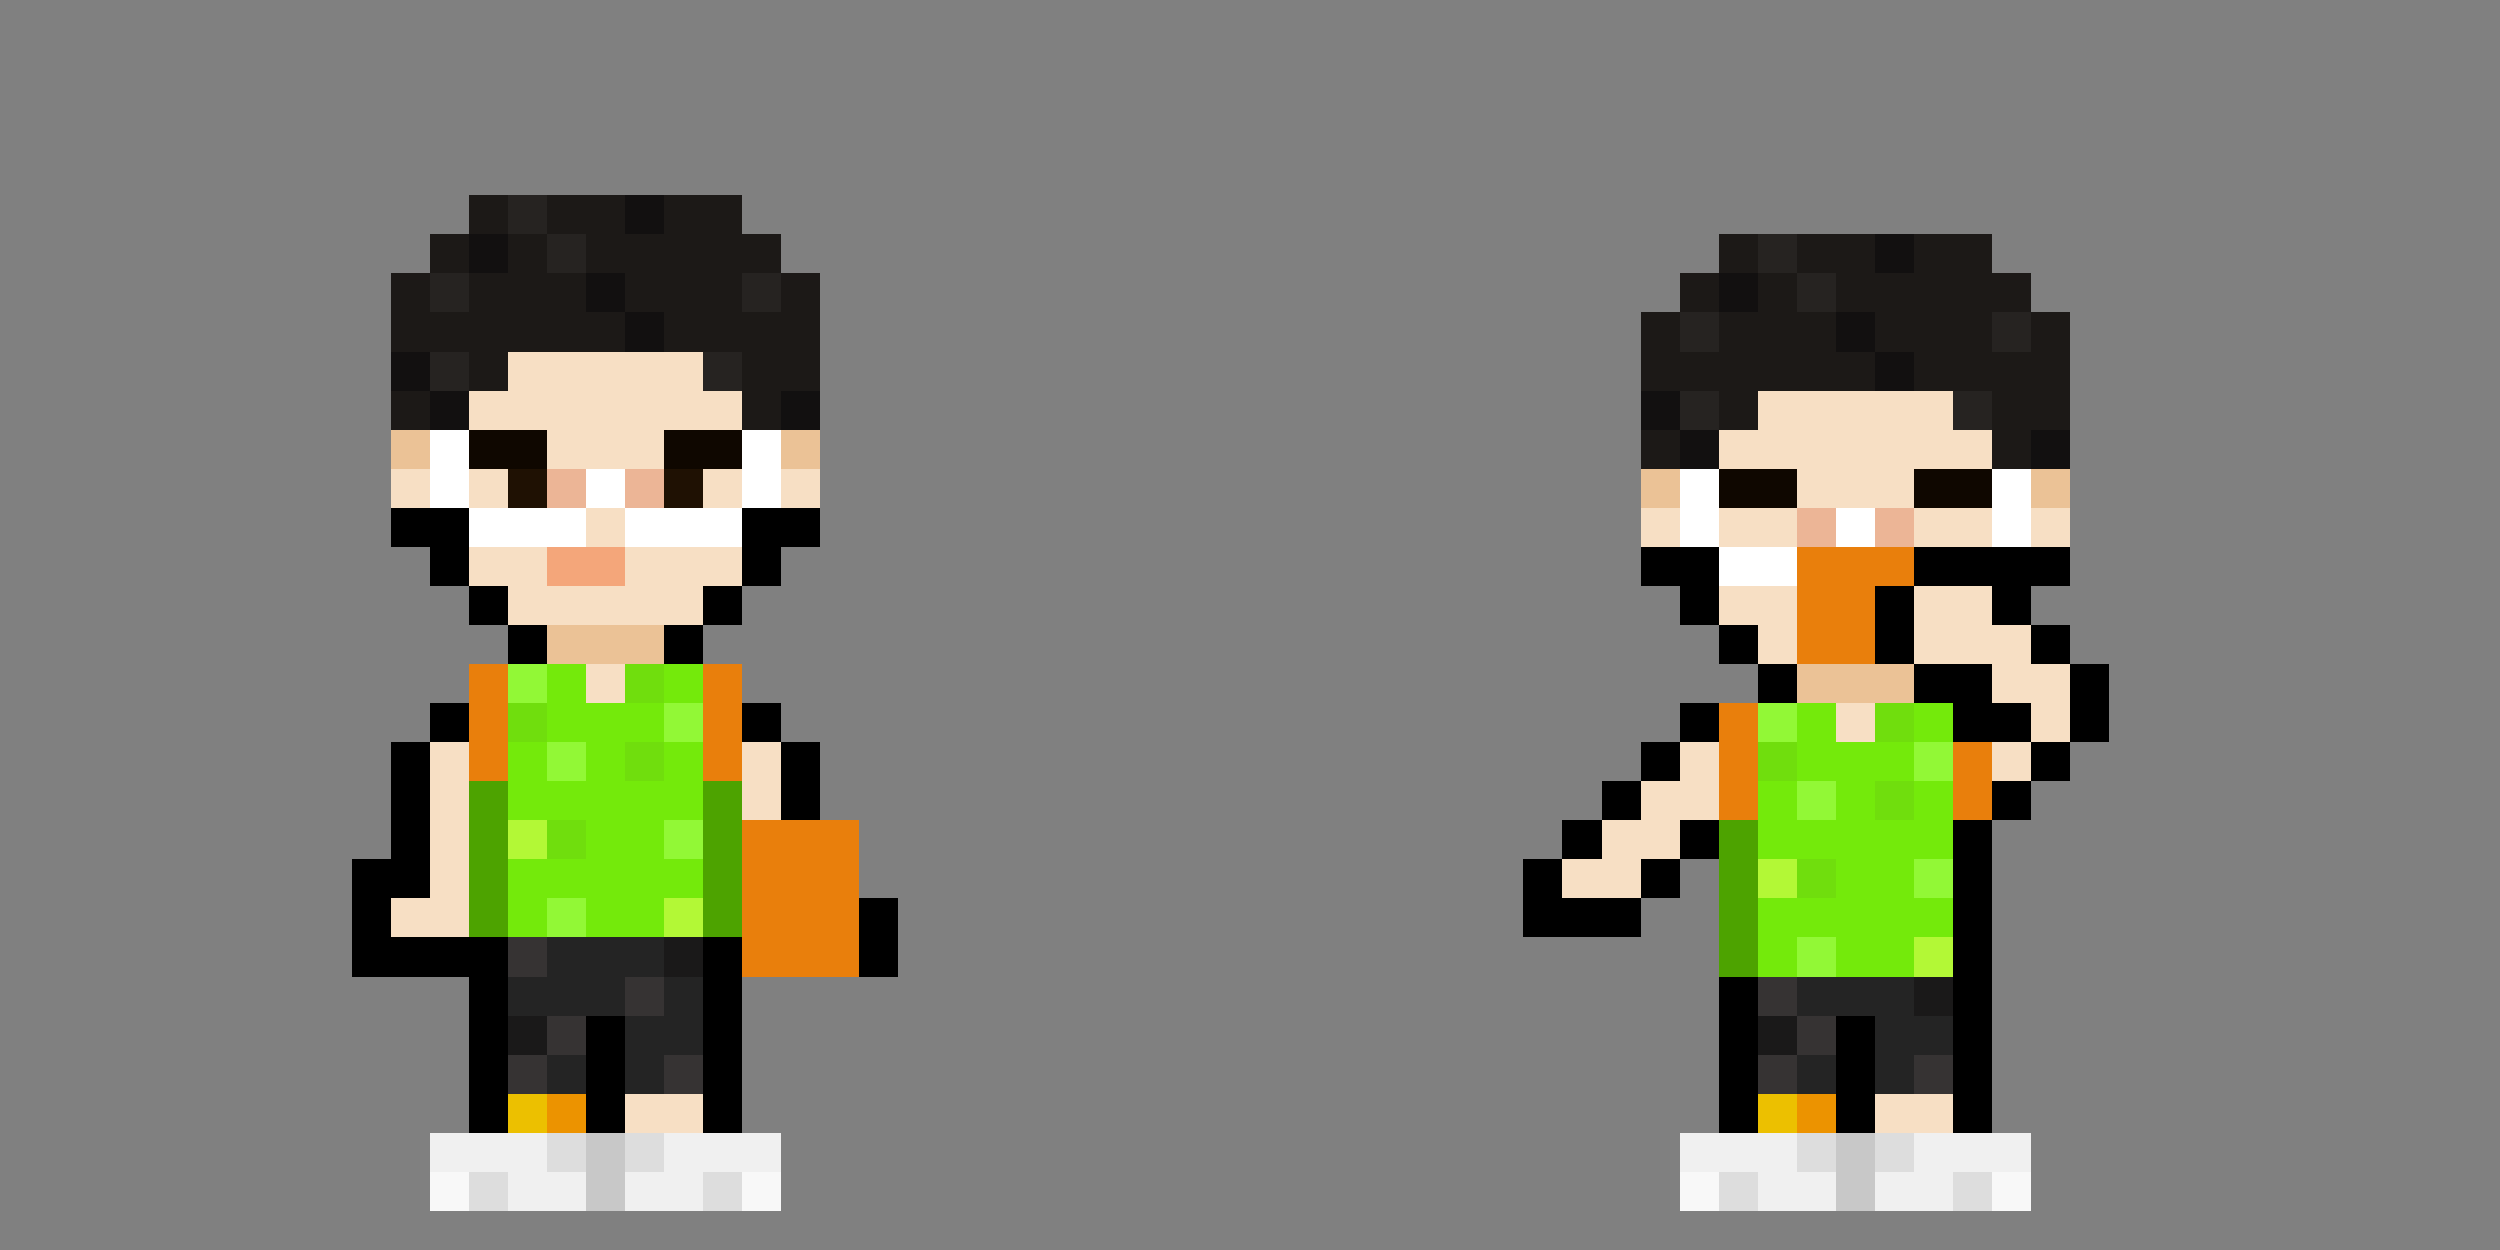<svg xmlns="http://www.w3.org/2000/svg" viewBox="0 -0.5 64 32" shape-rendering="crispEdges">
<rect x="0" y="-0.5" width="64" height="32" fill="#808080" stroke="none"/>
<path stroke="#1c1917" d="M12 5h1M14 5h2M17 5h2M11 6h1M13 6h1M15 6h5M44 6h1M46 6h2M49 6h2M10 7h1M12 7h3M16 7h3M20 7h1M43 7h1M45 7h1M47 7h5M10 8h6M17 8h4M42 8h1M44 8h3M48 8h3M52 8h1M12 9h1M19 9h2M42 9h6M49 9h4M10 10h1M19 10h1M44 10h1M51 10h2M42 11h1M51 11h1" />
<path stroke="#262321" d="M13 5h1M14 6h1M45 6h1M11 7h1M19 7h1M46 7h1M43 8h1M51 8h1M11 9h1M18 9h1M43 10h1M50 10h1" />
<path stroke="#121010" d="M16 5h1M12 6h1M48 6h1M15 7h1M44 7h1M16 8h1M47 8h1M10 9h1M48 9h1M11 10h1M20 10h1M42 10h1M43 11h1M52 11h1" />
<path stroke="#f7dfc4" d="M13 9h5M12 10h7M45 10h5M14 11h3M44 11h7M10 12h1M12 12h1M18 12h1M20 12h1M46 12h3M15 13h1M42 13h1M44 13h2M49 13h2M52 13h1M12 14h2M16 14h3M13 15h5M44 15h2M49 15h2M45 16h1M49 16h3M15 17h1M51 17h2M47 18h1M52 18h1M11 19h1M19 19h1M43 19h1M51 19h1M11 20h1M19 20h1M42 20h2M11 21h1M41 21h2M11 22h1M40 22h2M10 23h2M16 28h2M48 28h2" />
<path stroke="#ebc296" d="M10 11h1M20 11h1M42 12h1M52 12h1M14 16h3M46 17h3" />
<path stroke="#ffffff" d="M11 11h1M19 11h1M11 12h1M15 12h1M19 12h1M43 12h1M51 12h1M12 13h3M16 13h3M43 13h1M47 13h1M51 13h1M44 14h2" />
<path stroke="#0f0700" d="M12 11h2M17 11h2M44 12h2M49 12h2" />
<path stroke="#1f1103" d="M13 12h1M17 12h1" />
<path stroke="#ecb596" d="M14 12h1M16 12h1M46 13h1M48 13h1" />
<path stroke="#000000" d="M10 13h2M19 13h2M11 14h1M19 14h1M42 14h2M49 14h4M12 15h1M18 15h1M43 15h1M48 15h1M51 15h1M13 16h1M17 16h1M44 16h1M48 16h1M52 16h1M45 17h1M49 17h2M53 17h1M11 18h1M19 18h1M43 18h1M50 18h2M53 18h1M10 19h1M20 19h1M42 19h1M52 19h1M10 20h1M20 20h1M41 20h1M51 20h1M10 21h1M40 21h1M43 21h1M50 21h1M9 22h2M39 22h1M42 22h1M50 22h1M9 23h1M22 23h1M39 23h3M50 23h1M9 24h4M18 24h1M22 24h1M50 24h1M12 25h1M18 25h1M44 25h1M50 25h1M12 26h1M15 26h1M18 26h1M44 26h1M47 26h1M50 26h1M12 27h1M15 27h1M18 27h1M44 27h1M47 27h1M50 27h1M12 28h1M15 28h1M18 28h1M44 28h1M47 28h1M50 28h1" />
<path stroke="#f4a67a" d="M14 14h2" />
<path stroke="#e97f0c" d="M46 14h3M46 15h2M46 16h2M12 17h1M18 17h1M12 18h1M18 18h1M44 18h1M12 19h1M18 19h1M44 19h1M50 19h1M44 20h1M50 20h1M19 21h3M19 22h3M19 23h3M19 24h3" />
<path stroke="#92f836" d="M13 17h1M17 18h1M45 18h1M14 19h1M49 19h1M46 20h1M17 21h1M49 22h1M14 23h1M46 24h1" />
<path stroke="#74ea0b" d="M14 17h1M17 17h1M14 18h3M46 18h1M49 18h1M13 19h1M15 19h1M17 19h1M46 19h3M13 20h5M45 20h1M47 20h1M49 20h1M15 21h2M45 21h5M13 22h5M47 22h2M13 23h1M15 23h2M45 23h5M45 24h1M47 24h2" />
<path stroke="#70de0d" d="M16 17h1M13 18h1M48 18h1M16 19h1M45 19h1M48 20h1M14 21h1M46 22h1" />
<path stroke="#4da300" d="M12 20h1M18 20h1M12 21h1M18 21h1M44 21h1M12 22h1M18 22h1M44 22h1M12 23h1M18 23h1M44 23h1M44 24h1" />
<path stroke="#b3f836" d="M13 21h1M45 22h1M17 23h1M49 24h1" />
<path stroke="#363333" d="M13 24h1M16 25h1M45 25h1M14 26h1M46 26h1M13 27h1M17 27h1M45 27h1M49 27h1" />
<path stroke="#242424" d="M14 24h3M13 25h3M17 25h1M46 25h3M16 26h2M48 26h2M14 27h1M16 27h1M46 27h1M48 27h1" />
<path stroke="#1a1919" d="M17 24h1M49 25h1M13 26h1M45 26h1" />
<path stroke="#ecc000" d="M13 28h1M45 28h1" />
<path stroke="#ec9300" d="M14 28h1M46 28h1" />
<path stroke="#f0f0f0" d="M11 29h3M17 29h3M43 29h3M49 29h3M13 30h2M16 30h2M45 30h2M48 30h2" />
<path stroke="#dddddd" d="M14 29h1M16 29h1M46 29h1M48 29h1M12 30h1M18 30h1M44 30h1M50 30h1" />
<path stroke="#c8c8c8" d="M15 29h1M47 29h1M15 30h1M47 30h1" />
<path stroke="#f8f8f8" d="M11 30h1M19 30h1M43 30h1M51 30h1" />
</svg>